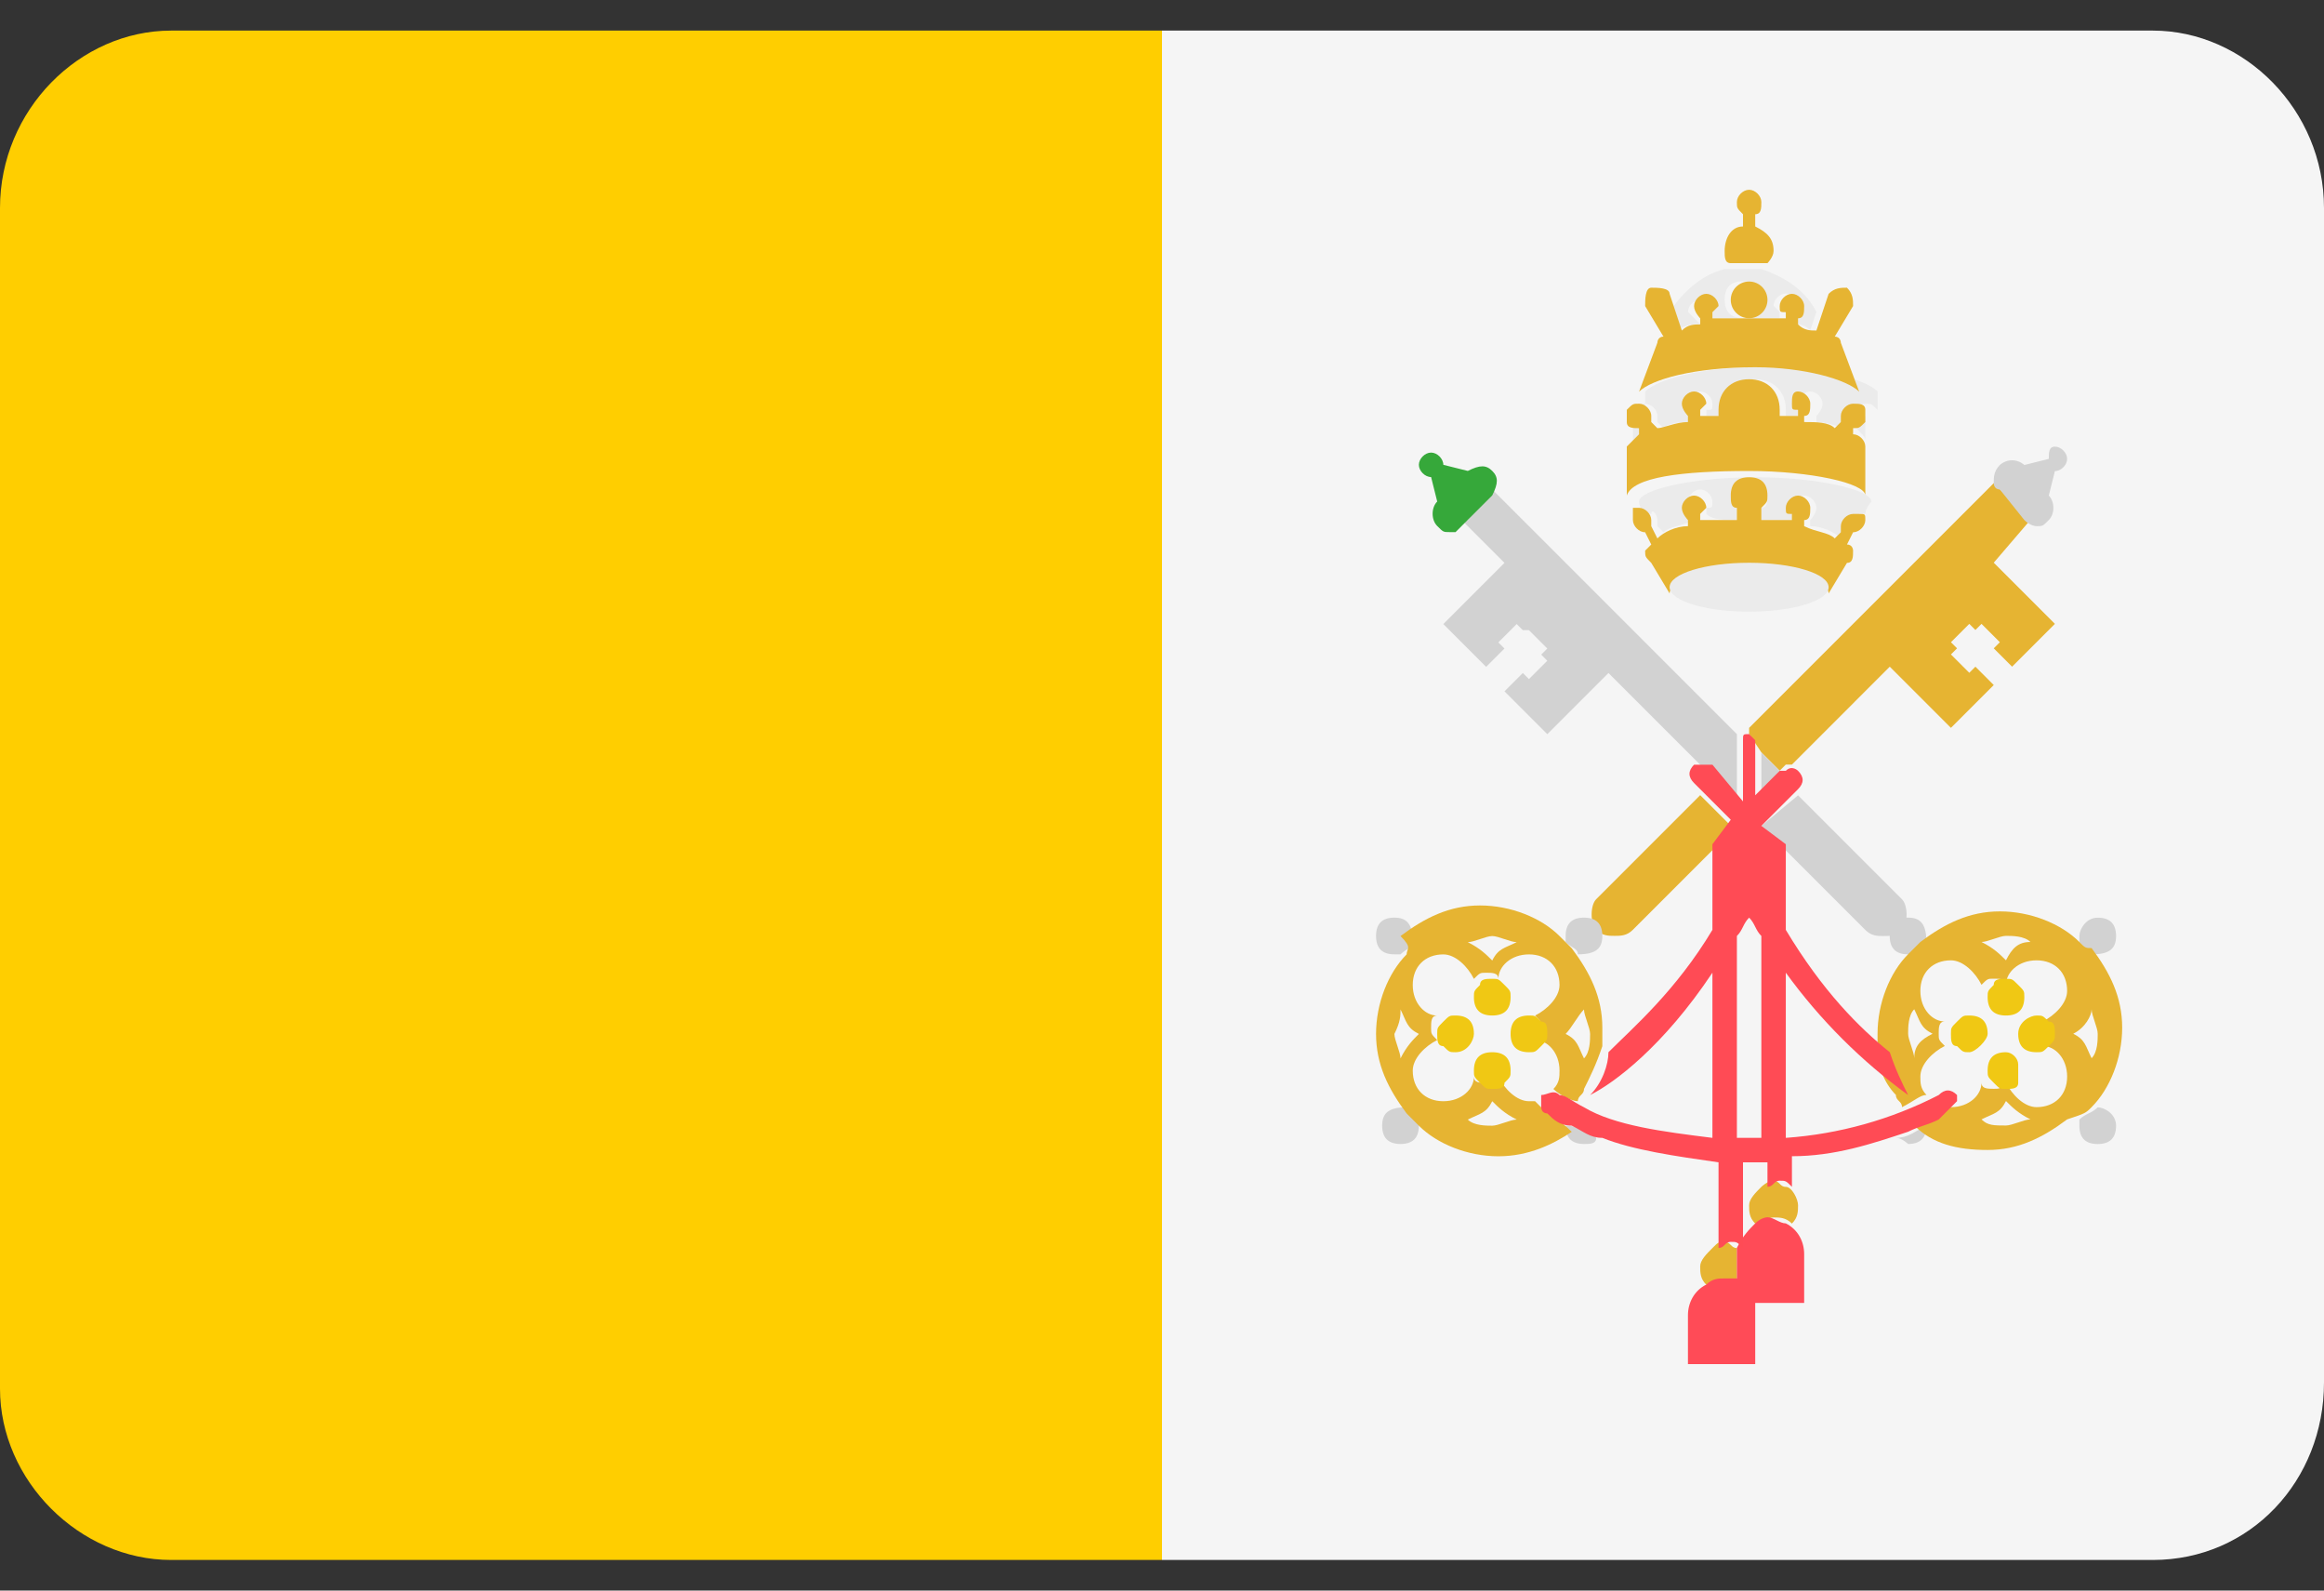 <svg width="38" height="26" viewBox="0 0 38 26" fill="none" xmlns="http://www.w3.org/2000/svg">
<rect x="0" y="0" width="38" height="26" fill="#333333" stroke="none"/>
<g clip-path="url(#clip0_26003_70735)">
<g clip-path="url(#clip1_26003_70735)">
<path d="M35.2 0.5H19V25.5H35.2C36.8 25.5 38 24.2 38 22.6V3.4C38 1.8 36.7 0.5 35.2 0.5Z" fill="#F5F5F5"/>
<path d="M2.8 0.5C1.3 0.5 0 1.8 0 3.4V22.7C0 24.2 1.3 25.5 2.8 25.5H19V0.5H2.8Z" fill="#FFCE00"/>
<path d="M30.3 6.901C30.4 7.101 30.5 7.101 30.5 7.201V6.801C30.4 6.901 30.4 6.901 30.3 6.901ZM26.9 7.001C26.8 6.901 26.7 6.901 26.7 6.801V7.201L26.9 7.001Z" fill="#EBEBEB"/>
<path d="M26.901 6.6C27.001 6.6 27.101 6.7 27.101 6.8V6.9L27.201 7C27.301 6.9 27.501 6.9 27.701 6.9V6.8C27.601 6.8 27.601 6.7 27.601 6.6C27.601 6.5 27.701 6.4 27.801 6.4C27.901 6.4 28.001 6.5 28.001 6.6C28.001 6.7 28.001 6.7 27.901 6.7V6.8H28.201V6.7C28.201 6.4 28.401 6.2 28.701 6.2C29.001 6.2 29.201 6.4 29.201 6.7V6.8H29.501V6.7L29.401 6.6C29.401 6.5 29.501 6.4 29.601 6.4C29.701 6.4 29.801 6.5 29.801 6.6C29.801 6.7 29.701 6.8 29.701 6.8V6.9C29.901 6.9 30.101 7 30.201 7L30.301 6.9V6.8C30.301 6.7 30.401 6.6 30.501 6.6C30.601 6.6 30.601 6.6 30.701 6.7V6.4C30.501 6.2 29.801 6 28.801 6C27.801 6 27.101 6.2 26.901 6.4V6.7C26.701 6.6 26.801 6.6 26.901 6.6Z" fill="#EBEBEB"/>
<path d="M28.9 4.302C28.9 4.302 29 4.202 29 4.102C29 3.902 28.9 3.802 28.7 3.702V3.502C28.8 3.502 28.8 3.402 28.8 3.302C28.8 3.202 28.7 3.102 28.6 3.102C28.5 3.102 28.4 3.202 28.4 3.302C28.4 3.402 28.4 3.402 28.5 3.502V3.702C28.3 3.702 28.2 3.902 28.2 4.102C28.2 4.202 28.2 4.302 28.3 4.302H28.9Z" fill="#E6B432"/>
<path d="M27.8 5.298L27.6 5.098C27.6 4.998 27.7 4.898 27.8 4.898C27.9 4.898 28 4.898 28 4.998C28 5.098 28 5.098 27.9 5.098V5.198H28.5C28.3 5.198 28.2 5.098 28.2 4.898C28.2 4.698 28.3 4.598 28.5 4.598C28.7 4.598 28.8 4.698 28.8 4.898C28.8 5.098 28.7 5.198 28.5 5.198H29.1V5.098L29 4.998C29 4.898 29.1 4.798 29.2 4.798C29.3 4.798 29.4 4.898 29.4 4.998C29.4 5.098 29.3 5.198 29.3 5.198V5.298C29.4 5.298 29.5 5.298 29.6 5.398L29.7 5.098C29.5 4.698 29.1 4.498 28.8 4.398H28.2C27.8 4.498 27.5 4.798 27.3 5.098L27.4 5.398C27.6 5.298 27.7 5.298 27.8 5.298Z" fill="#EBEBEB"/>
<path d="M28.4 20.901V20.401C28.3 20.401 28.3 20.301 28.2 20.301C28.1 20.301 28.1 20.301 28 20.401C27.9 20.501 27.8 20.601 27.8 20.701C27.8 20.801 27.8 20.901 27.9 21.001C28 21.001 28.1 20.901 28.2 20.901H28.4ZM28.8 19.401C28.7 19.501 28.6 19.601 28.6 19.701C28.6 19.801 28.6 19.901 28.7 20.001C28.8 20.001 28.9 19.901 29 19.901C29.1 19.901 29.2 19.901 29.3 20.001C29.4 19.901 29.4 19.801 29.4 19.701C29.4 19.601 29.3 19.401 29.2 19.401C29.1 19.401 29.1 19.301 29 19.301C28.9 19.301 28.8 19.401 28.8 19.401Z" fill="#E6B432"/>
<path d="M28.7 19.998C28.6 20.098 28.5 20.198 28.4 20.398V20.898H28.2C28.1 20.898 28 20.898 27.9 20.998C27.7 21.098 27.6 21.298 27.6 21.498V22.298H28.7V21.298H29.5V20.498C29.5 20.298 29.4 20.098 29.2 19.998C29.1 19.998 29 19.898 28.9 19.898C28.9 19.898 28.8 19.898 28.7 19.998Z" fill="#FF4B57"/>
<path d="M28.8 12.298L29.1 12.598L29.2 12.498H29.3L30.9 10.898L31.9 11.898L32.6 11.198L32.3 10.898L32.2 10.998L31.9 10.698L32 10.598L31.9 10.498L32.2 10.198L32.3 10.298L32.4 10.198L32.7 10.498L32.6 10.598L32.9 10.898L33.6 10.198L32.6 9.198L33.2 8.498C33.2 8.498 33.1 8.498 33.1 8.398L32.7 7.998C32.7 7.998 32.7 7.898 32.6 7.898L28.6 11.898V11.998L28.8 12.298ZM28.3 13.498L27.8 12.998L26.1 14.698C26 14.798 26 15.098 26.1 15.198C26.2 15.298 26.3 15.298 26.4 15.298C26.5 15.298 26.6 15.298 26.7 15.198L28 13.898L28.3 13.498Z" fill="#E6B432"/>
<path d="M23.1 15.4C23.2 15.4 23.2 15.4 23.1 15.4C23.1 15.1 23 15 22.8 15C22.6 15 22.5 15.1 22.5 15.3C22.5 15.5 22.6 15.6 22.8 15.6H22.9C23 15.5 23.1 15.5 23.1 15.4ZM23 18.1C22.9 18.1 22.9 18.1 23 18.1C22.7 18.1 22.6 18.2 22.6 18.4C22.6 18.6 22.7 18.7 22.9 18.7C23.1 18.7 23.2 18.6 23.2 18.4V18.3C23.1 18.2 23 18.2 23 18.1ZM25.8 15.6C25.9 15.6 25.9 15.6 25.8 15.6C26.1 15.6 26.2 15.5 26.2 15.3C26.2 15.1 26.1 15 25.9 15C25.7 15 25.6 15.1 25.6 15.3V15.4C25.7 15.5 25.8 15.5 25.8 15.6ZM25.6 18.4C25.6 18.6 25.7 18.7 25.9 18.7C26 18.7 26.1 18.7 26.1 18.6C26 18.5 25.8 18.4 25.6 18.4Z" fill="#D2D2D2"/>
<path d="M25.2 18.101L25.1 18.001H25C24.8 18.001 24.6 17.801 24.5 17.601C24.4 17.701 24.4 17.701 24.3 17.701C24.2 17.701 24.1 17.701 24.1 17.601C24.1 17.801 23.9 18.001 23.6 18.001C23.3 18.001 23.1 17.801 23.1 17.501C23.1 17.301 23.3 17.101 23.5 17.001C23.4 16.901 23.4 16.901 23.4 16.801C23.4 16.701 23.4 16.601 23.5 16.601C23.3 16.601 23.1 16.401 23.1 16.101C23.1 15.801 23.3 15.601 23.6 15.601C23.8 15.601 24 15.801 24.1 16.001C24.2 15.901 24.2 15.901 24.3 15.901C24.4 15.901 24.5 15.901 24.5 16.001C24.5 15.801 24.7 15.601 25 15.601C25.3 15.601 25.5 15.801 25.5 16.101C25.5 16.301 25.3 16.501 25.1 16.601C25.2 16.701 25.2 16.701 25.2 16.801C25.2 16.901 25.2 17.001 25.1 17.001C25.3 17.001 25.5 17.201 25.5 17.501C25.5 17.601 25.5 17.701 25.4 17.801C25.5 17.901 25.7 18.001 25.8 18.001C25.8 17.901 25.9 17.901 25.9 17.801C26 17.601 26.1 17.401 26.2 17.101V16.801C26.2 16.301 26 15.901 25.7 15.501L25.5 15.301C25.2 15.001 24.7 14.801 24.2 14.801C23.7 14.801 23.3 15.001 22.9 15.301C23.1 15.501 23 15.501 23 15.601C22.7 15.901 22.5 16.401 22.5 16.901C22.5 17.401 22.7 17.801 23 18.201L23.2 18.401C23.5 18.701 24 18.901 24.5 18.901C25 18.901 25.4 18.701 25.7 18.501C25.5 18.301 25.3 18.201 25.2 18.101ZM25.9 16.501C25.9 16.601 26 16.801 26 16.901C26 17.001 26 17.201 25.9 17.301C25.8 17.101 25.8 17.001 25.6 16.901C25.7 16.801 25.8 16.601 25.9 16.501ZM24.8 15.401C24.6 15.501 24.5 15.501 24.4 15.701C24.3 15.601 24.2 15.501 24 15.401C24.1 15.401 24.3 15.301 24.4 15.301C24.5 15.301 24.7 15.401 24.8 15.401ZM22.9 16.501C23 16.701 23 16.801 23.2 16.901C23.1 17.001 23 17.101 22.9 17.301C22.9 17.201 22.8 17.001 22.8 16.901C22.9 16.701 22.9 16.601 22.9 16.501ZM24 18.301C24.2 18.201 24.3 18.201 24.4 18.001C24.5 18.101 24.6 18.201 24.8 18.301C24.7 18.301 24.5 18.401 24.4 18.401C24.3 18.401 24.1 18.401 24 18.301Z" fill="#E6B432"/>
<path d="M24.1 16.9C24.1 16.7 24 16.6 23.8 16.6C23.7 16.6 23.7 16.6 23.6 16.7C23.5 16.8 23.5 16.8 23.5 16.9C23.5 17 23.5 17.1 23.6 17.1C23.7 17.2 23.7 17.2 23.8 17.2C24 17.2 24.1 17 24.1 16.9ZM24.7 16.9C24.7 17.1 24.8 17.2 25 17.2C25.1 17.2 25.1 17.2 25.2 17.1C25.3 17 25.3 17 25.3 16.9C25.3 16.8 25.3 16.7 25.2 16.7C25.1 16.6 25.1 16.6 25 16.6C24.8 16.6 24.7 16.7 24.7 16.9ZM24.4 16.6C24.6 16.6 24.7 16.5 24.7 16.3C24.7 16.2 24.7 16.2 24.6 16.1C24.5 16 24.5 16 24.4 16C24.3 16 24.2 16 24.2 16.1C24.1 16.2 24.1 16.2 24.1 16.3C24.1 16.5 24.2 16.6 24.4 16.6ZM24.4 17.2C24.2 17.2 24.1 17.3 24.1 17.5C24.1 17.6 24.1 17.6 24.2 17.7C24.3 17.8 24.3 17.8 24.4 17.8C24.5 17.8 24.6 17.8 24.6 17.7C24.7 17.6 24.7 17.6 24.7 17.5C24.7 17.3 24.6 17.2 24.4 17.2Z" fill="#F0C814"/>
<path d="M33.1 8.501C33.2 8.501 33.2 8.501 33.1 8.501C33.2 8.601 33.3 8.601 33.3 8.601C33.4 8.601 33.4 8.601 33.5 8.501C33.6 8.401 33.6 8.201 33.5 8.101L33.6 7.701C33.7 7.701 33.8 7.601 33.8 7.501C33.8 7.401 33.7 7.301 33.6 7.301C33.5 7.301 33.5 7.401 33.5 7.501L33.1 7.601C33.045 7.552 32.973 7.524 32.9 7.524C32.826 7.524 32.755 7.552 32.7 7.601C32.6 7.701 32.6 7.801 32.6 7.901C32.6 7.901 32.6 8.001 32.7 8.001L33.1 8.501ZM28.4 13.001V12.001L24.4 8.001C24.4 8.001 24.4 8.101 24.3 8.101L24 8.501H23.9L24.6 9.201L23.6 10.201L24.3 10.901L24.6 10.601L24.5 10.501L24.8 10.201L24.9 10.301H25L25.3 10.601L25.2 10.701L25.3 10.801L25 11.101L24.9 11.001L24.6 11.301L25.3 12.001L26.3 11.001L27.9 12.601H28L28.4 13.001ZM28.8 13.501L29.2 13.901L30.5 15.201C30.6 15.301 30.7 15.301 30.8 15.301C30.9 15.301 31 15.301 31.1 15.201C31.2 15.101 31.2 14.801 31.1 14.701L29.4 13.001L28.8 13.501ZM28.8 12.901V13.001L29.1 12.601L28.8 12.301V12.901ZM34.2 15.601C34.5 15.601 34.6 15.501 34.6 15.301C34.6 15.101 34.5 15.001 34.3 15.001C34.1 15.001 34 15.201 34 15.301V15.401L34.2 15.601ZM34.3 18.101C34.2 18.101 34.2 18.101 34.3 18.101C34.2 18.201 34.1 18.201 34 18.301V18.401C34 18.601 34.1 18.701 34.3 18.701C34.5 18.701 34.6 18.601 34.6 18.401C34.6 18.201 34.4 18.101 34.3 18.101Z" fill="#D2D2D2"/>
<path d="M31.499 15.4C31.499 15.1 31.399 15 31.199 15C30.999 15 30.899 15.1 30.899 15.3C30.899 15.5 30.999 15.6 31.199 15.6H31.299L31.499 15.4ZM31.199 18.7C31.399 18.7 31.499 18.6 31.499 18.4C31.299 18.5 31.199 18.6 30.999 18.6C31.099 18.6 31.199 18.7 31.199 18.7Z" fill="#D2D2D2"/>
<path d="M34.2 18.098C34.5 17.798 34.7 17.298 34.7 16.798C34.7 16.298 34.5 15.898 34.2 15.498C34.1 15.498 34.1 15.498 34 15.398C33.7 15.098 33.2 14.898 32.7 14.898C32.2 14.898 31.8 15.098 31.4 15.398L31.2 15.598C30.9 15.898 30.7 16.398 30.7 16.898V17.198C30.7 17.398 30.8 17.698 31 17.898C31 17.998 31.1 17.998 31.1 18.098C31.3 17.998 31.4 17.898 31.5 17.898C31.4 17.798 31.4 17.698 31.4 17.598C31.4 17.398 31.6 17.198 31.8 17.098C31.7 16.998 31.7 16.998 31.7 16.898C31.7 16.798 31.7 16.698 31.8 16.698C31.6 16.698 31.4 16.498 31.4 16.198C31.4 15.898 31.6 15.698 31.9 15.698C32.1 15.698 32.3 15.898 32.4 16.098C32.5 15.998 32.5 15.998 32.6 15.998C32.7 15.998 32.8 15.998 32.8 16.098C32.8 15.898 33 15.698 33.3 15.698C33.6 15.698 33.8 15.898 33.8 16.198C33.8 16.398 33.6 16.598 33.4 16.698C33.5 16.798 33.5 16.798 33.5 16.898C33.5 16.998 33.5 17.098 33.4 17.098C33.6 17.098 33.8 17.298 33.8 17.598C33.8 17.898 33.6 18.098 33.3 18.098C33.1 18.098 32.9 17.898 32.8 17.698C32.7 17.798 32.7 17.798 32.6 17.798C32.5 17.798 32.4 17.798 32.4 17.698C32.4 17.898 32.2 18.098 31.9 18.098H31.8C31.8 18.098 31.8 18.198 31.7 18.198C31.6 18.298 31.5 18.398 31.3 18.398C31.6 18.698 32 18.798 32.5 18.798C33 18.798 33.4 18.598 33.8 18.298C34.1 18.198 34.1 18.198 34.2 18.098ZM31.3 17.298C31.3 17.198 31.2 16.998 31.2 16.898C31.2 16.798 31.2 16.598 31.3 16.498C31.4 16.698 31.4 16.798 31.6 16.898C31.4 16.998 31.3 17.098 31.3 17.298ZM32.8 15.698C32.7 15.598 32.6 15.498 32.4 15.398C32.5 15.398 32.7 15.298 32.8 15.298C32.9 15.298 33.1 15.298 33.2 15.398C33 15.398 32.9 15.498 32.8 15.698ZM34.2 16.498C34.2 16.598 34.3 16.798 34.3 16.898C34.3 16.998 34.3 17.198 34.2 17.298C34.1 17.098 34.1 16.998 33.9 16.898C34.1 16.798 34.2 16.598 34.2 16.498ZM32.4 18.298C32.6 18.198 32.7 18.198 32.8 17.998C32.9 18.098 33 18.198 33.2 18.298C33.1 18.298 32.9 18.398 32.8 18.398C32.6 18.398 32.5 18.398 32.4 18.298Z" fill="#E6B432"/>
<path d="M33 16.9C33 17.1 33.1 17.2 33.3 17.2C33.4 17.2 33.4 17.2 33.5 17.1C33.6 17 33.6 17 33.6 16.9C33.6 16.8 33.6 16.7 33.5 16.7C33.4 16.6 33.4 16.6 33.3 16.6C33.2 16.6 33 16.7 33 16.9ZM32.5 16.9C32.5 16.7 32.4 16.6 32.2 16.6C32.1 16.6 32.1 16.6 32 16.7C31.9 16.8 31.9 16.8 31.9 16.9C31.9 17 31.9 17.1 32 17.1C32.1 17.2 32.1 17.2 32.2 17.2C32.3 17.2 32.5 17 32.5 16.9ZM32.8 16.6C33 16.6 33.1 16.5 33.1 16.3C33.1 16.2 33.1 16.2 33 16.1C32.9 16 32.9 16 32.8 16C32.7 16 32.6 16 32.6 16.1C32.5 16.2 32.5 16.2 32.5 16.3C32.5 16.5 32.6 16.6 32.8 16.6ZM32.8 17.2C32.6 17.2 32.5 17.3 32.5 17.5C32.5 17.6 32.5 17.6 32.6 17.7C32.7 17.8 32.7 17.8 32.8 17.8C32.9 17.8 33 17.8 33 17.7V17.4C33 17.3 32.9 17.2 32.8 17.2Z" fill="#F0C814"/>
<path d="M24.4 8.098C24.5 7.898 24.5 7.798 24.4 7.698C24.3 7.598 24.2 7.598 24 7.698L23.6 7.598C23.6 7.498 23.5 7.398 23.4 7.398C23.3 7.398 23.2 7.498 23.2 7.598C23.2 7.698 23.3 7.798 23.4 7.798L23.5 8.198C23.4 8.298 23.4 8.498 23.5 8.598C23.6 8.698 23.6 8.698 23.7 8.698H23.8L24 8.498L24.4 8.098Z" fill="#36A83A"/>
<path d="M31.9 18.1L32 18V17.9C31.9 17.8 31.8 17.8 31.7 17.9C30.923 18.3 30.072 18.538 29.2 18.6V15.9C29.757 16.668 30.432 17.343 31.2 17.9C31.1 17.7 31 17.5 30.9 17.2C30.4 16.8 29.8 16.2 29.2 15.2V13.8L28.8 13.5L29.3 13L29.4 12.9C29.5 12.8 29.5 12.7 29.4 12.6C29.4 12.6 29.3 12.5 29.2 12.6H29.1L29 12.7L28.7 13V12.1L28.6 12C28.5 12 28.5 12 28.5 12.1V13.1L28 12.5H27.7C27.6 12.6 27.6 12.7 27.7 12.8L27.8 12.9L28.3 13.4L28 13.8V15.2C27.4 16.2 26.7 16.8 26.3 17.2C26.3 17.4 26.2 17.7 26 17.9C26.4 17.7 27.2 17.1 28 15.9V18.6C27.2 18.5 26.4 18.4 25.9 18.1C25.7 18 25.6 17.9 25.5 17.9C25.4 17.8 25.3 17.9 25.2 17.9V18.1C25.2 18.1 25.2 18.2 25.3 18.2C25.4 18.3 25.5 18.4 25.7 18.4C25.9 18.5 26 18.6 26.2 18.6C26.7 18.8 27.4 18.9 28.1 19V20.4C28.2 20.4 28.2 20.3 28.3 20.3C28.4 20.3 28.4 20.3 28.5 20.4V19H28.9V19.4C29 19.4 29 19.3 29.1 19.3C29.2 19.3 29.2 19.3 29.3 19.4V18.9C30 18.9 30.6 18.7 31.2 18.5C31.4 18.4 31.5 18.4 31.7 18.3L31.9 18.1ZM28.6 18.6H28.4V15.3C28.5 15.2 28.5 15.1 28.6 15C28.7 15.1 28.7 15.2 28.8 15.3V18.6H28.6Z" fill="#FF4B55"/>
<path d="M28.6 7.699C29.6 7.699 30.5 7.899 30.5 8.099V7.299C30.5 7.199 30.4 7.099 30.3 7.099V6.999C30.4 6.999 30.4 6.999 30.5 6.899V6.699C30.5 6.599 30.4 6.599 30.3 6.599C30.2 6.599 30.1 6.699 30.1 6.799V6.899L30 6.999C29.9 6.899 29.7 6.899 29.5 6.899V6.799C29.6 6.799 29.6 6.699 29.6 6.599C29.6 6.499 29.5 6.399 29.4 6.399C29.3 6.399 29.3 6.499 29.3 6.599C29.3 6.699 29.3 6.699 29.4 6.699V6.799H29.1V6.699C29.1 6.399 28.9 6.199 28.6 6.199C28.3 6.199 28.1 6.399 28.1 6.699V6.799H27.8V6.699L27.9 6.599C27.9 6.499 27.8 6.399 27.7 6.399C27.6 6.399 27.5 6.499 27.5 6.599C27.5 6.699 27.6 6.799 27.6 6.799V6.899C27.4 6.899 27.2 6.999 27.1 6.999L27 6.899V6.799C27 6.699 26.9 6.599 26.8 6.599C26.7 6.599 26.7 6.599 26.6 6.699V6.899C26.6 6.999 26.7 6.999 26.8 6.999V7.099L26.6 7.299V8.099C26.7 7.799 27.5 7.699 28.6 7.699Z" fill="#E6B432"/>
<path d="M27.1 8.501V8.601L27.2 8.701C27.3 8.601 27.5 8.601 27.7 8.501V8.401C27.6 8.401 27.6 8.301 27.6 8.201C27.6 8.101 27.7 8.001 27.8 8.001C27.9 8.001 28 8.101 28 8.201C28 8.301 28 8.301 27.9 8.301V8.401C28 8.501 28.2 8.501 28.4 8.501V8.301C28.3 8.201 28.3 8.201 28.3 8.101C28.3 7.901 28.4 7.801 28.6 7.801C28.8 7.801 28.9 7.901 28.9 8.101C28.9 8.201 28.9 8.301 28.8 8.301V8.501H29.4V8.401L29.3 8.301C29.3 8.201 29.4 8.101 29.5 8.101C29.6 8.101 29.7 8.201 29.7 8.301C29.7 8.401 29.6 8.501 29.6 8.501V8.601C29.8 8.601 30 8.701 30.1 8.801L30.2 8.701V8.601C30.2 8.501 30.3 8.401 30.4 8.401H30.5C30.5 8.301 30.6 8.201 30.6 8.201C30.6 8.001 29.7 7.801 28.7 7.801C27.7 7.801 26.8 8.001 26.8 8.201C26.8 8.201 26.8 8.301 26.9 8.401H27C27 8.301 27.1 8.401 27.1 8.501Z" fill="#EBEBEB"/>
<path d="M26.7 8.501C26.7 8.601 26.8 8.701 26.9 8.701L27 8.901L26.9 9.001C26.9 9.101 26.9 9.101 27 9.201L27.3 9.701C27.3 9.501 27.9 9.301 28.6 9.301C29.3 9.301 29.9 9.501 29.9 9.701L30.2 9.201C30.3 9.201 30.3 9.101 30.3 9.001C30.3 9.001 30.3 8.901 30.2 8.901L30.3 8.701C30.4 8.701 30.5 8.601 30.5 8.501C30.5 8.401 30.5 8.401 30.4 8.401H30.3C30.2 8.401 30.1 8.501 30.1 8.601V8.701L30 8.801C29.9 8.701 29.7 8.701 29.5 8.601V8.501C29.6 8.501 29.6 8.401 29.6 8.301C29.6 8.201 29.5 8.101 29.4 8.101C29.3 8.101 29.2 8.201 29.2 8.301C29.2 8.401 29.2 8.401 29.3 8.401V8.501H28.8V8.301C28.9 8.201 28.9 8.201 28.9 8.101C28.9 7.901 28.8 7.801 28.6 7.801C28.4 7.801 28.3 7.901 28.3 8.101C28.3 8.201 28.3 8.301 28.4 8.301V8.501H27.8V8.401L27.9 8.301C27.9 8.201 27.8 8.101 27.7 8.101C27.6 8.101 27.5 8.201 27.5 8.301C27.5 8.401 27.6 8.501 27.6 8.501V8.601C27.4 8.601 27.2 8.701 27.1 8.801L27 8.601V8.501C27 8.401 26.9 8.301 26.8 8.301H26.7V8.501Z" fill="#E6B432"/>
<path d="M28.6 9.999C29.318 9.999 29.9 9.82 29.9 9.599C29.9 9.378 29.318 9.199 28.6 9.199C27.882 9.199 27.3 9.378 27.3 9.599C27.3 9.82 27.882 9.999 28.6 9.999Z" fill="#EBEBEB"/>
<path d="M30.4 6.403L30.1 5.603C30.1 5.603 30.1 5.503 30 5.503L30.3 5.003C30.3 4.903 30.3 4.803 30.2 4.703C30.1 4.703 30 4.703 29.9 4.803L29.8 5.103L29.7 5.403C29.6 5.403 29.5 5.403 29.4 5.303V5.203C29.5 5.203 29.5 5.103 29.5 5.003C29.5 4.903 29.4 4.803 29.3 4.803C29.2 4.803 29.1 4.903 29.1 5.003C29.1 5.103 29.1 5.103 29.2 5.103V5.203H28V5.103L28.1 5.003C28.1 4.903 28 4.803 27.9 4.803C27.8 4.803 27.7 4.903 27.7 5.003C27.7 5.103 27.8 5.203 27.8 5.203V5.303C27.7 5.303 27.6 5.303 27.5 5.403L27.4 5.103L27.3 4.803C27.3 4.703 27.1 4.703 27 4.703C26.9 4.703 26.9 4.903 26.9 5.003L27.2 5.503C27.1 5.503 27.1 5.603 27.1 5.603L26.8 6.403C27 6.203 27.7 6.003 28.7 6.003C29.5 6.003 30.2 6.203 30.4 6.403Z" fill="#E6B432"/>
<path d="M28.6 5.202C28.765 5.202 28.9 5.067 28.9 4.902C28.9 4.736 28.765 4.602 28.6 4.602C28.434 4.602 28.3 4.736 28.3 4.902C28.3 5.067 28.434 5.202 28.6 5.202Z" fill="#E6B432"/>
</g>
</g>
<defs>
<clipPath id="clip0_26003_70735">
<rect width="38" height="25" fill="white" transform="translate(0 0.5)"/>
</clipPath>
<clipPath id="clip1_26003_70735">
<rect width="38" height="25" fill="white" transform="translate(0 0.5)"/>
</clipPath>
</defs>
</svg>
